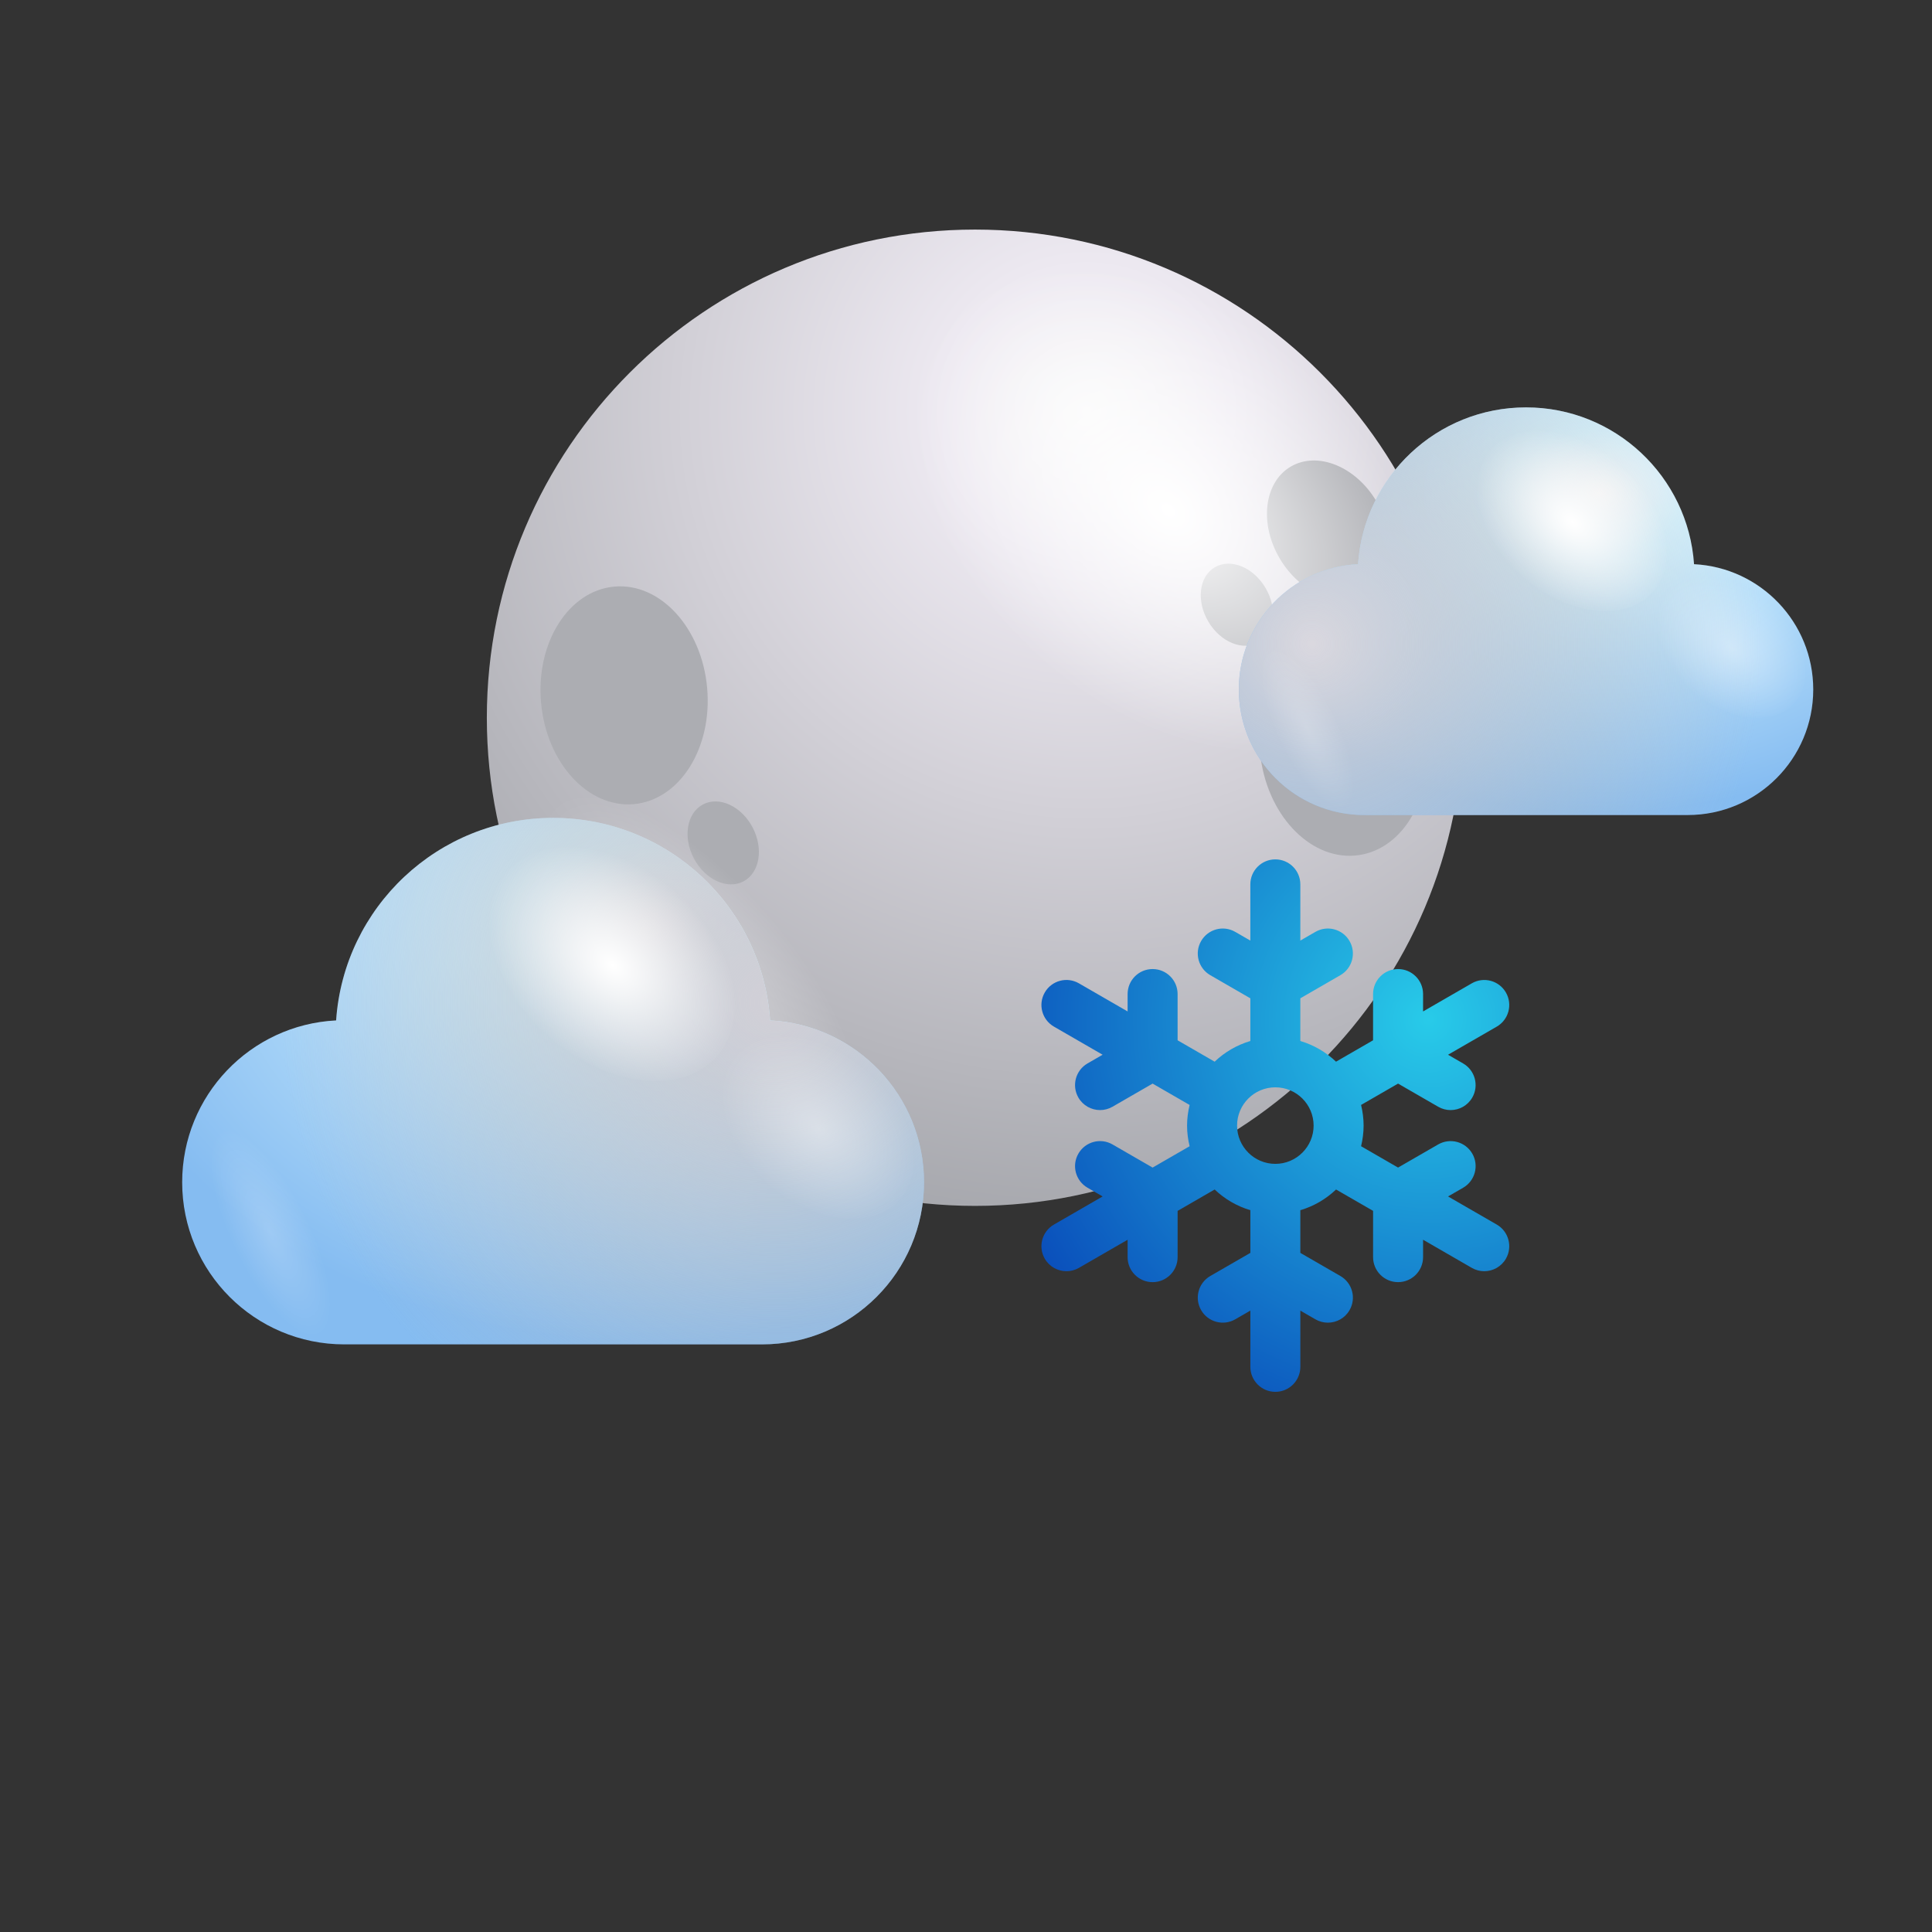 <?xml version="1.0" encoding="utf-8"?>
<!-- Generator: Adobe Illustrator 25.2.0, SVG Export Plug-In . SVG Version: 6.00 Build 0)  -->
<svg version="1.1" xmlns="http://www.w3.org/2000/svg" xmlns:xlink="http://www.w3.org/1999/xlink" x="0px" y="0px"
	 viewBox="0 0 2000 2000" style="enable-background:new 0 0 2000 2000;" xml:space="preserve">
<rect x="0" y="0" width="2000" height="2000" fill="#333333" stroke="none"/>
<style type="text/css">
	.st0{fill:url(#SVGID_1_);}
	.st1{fill:url(#SVGID_2_);}
	.st2{fill:url(#SVGID_3_);}
	.st3{opacity:0.4;fill:url(#SVGID_4_);}
	.st4{fill:url(#SVGID_5_);}
	.st5{fill:#ACADB2;}
	.st6{fill:url(#SVGID_6_);}
	.st7{opacity:0.4;fill:url(#SVGID_7_);}
	.st8{fill:url(#SVGID_8_);}
	.st9{fill:url(#SVGID_9_);}
	.st10{fill:url(#SVGID_10_);}
	.st11{opacity:0.4;fill:url(#SVGID_11_);}
	.st12{fill:url(#SVGID_12_);}
	.st13{fill:url(#SVGID_13_);}
	.st14{fill:url(#SVGID_14_);}
	.st15{opacity:0.4;fill:url(#SVGID_15_);}
	.st16{opacity:0.2;fill:url(#SVGID_16_);}
	.st17{fill:url(#SVGID_17_);}
	.st18{fill:url(#SVGID_18_);}
	.st19{opacity:0.4;fill:url(#SVGID_19_);}
	.st20{fill:url(#SVGID_20_);}
	.st21{fill:url(#SVGID_21_);}
	.st22{fill:url(#SVGID_22_);}
	.st23{opacity:0.4;fill:url(#SVGID_23_);}
	.st24{opacity:0.2;fill:url(#SVGID_24_);}
	.st25{fill:url(#SVGID_25_);}
	.st26{fill:url(#SVGID_26_);}
	.st27{fill:url(#SVGID_27_);}
	.st28{opacity:0.4;fill:url(#SVGID_28_);}
	.st29{fill:url(#SVGID_29_);}
	.st30{fill:url(#SVGID_30_);}
	.st31{fill:url(#SVGID_31_);}
	.st32{opacity:0.4;fill:url(#SVGID_32_);}
	.st33{opacity:0.2;fill:url(#SVGID_33_);}
	.st34{fill:url(#SVGID_34_);}
	.st35{fill:url(#SVGID_35_);}
	.st36{fill:url(#SVGID_36_);}
	.st37{fill:url(#SVGID_37_);}
	.st38{fill:url(#SVGID_38_);}
	.st39{fill:url(#SVGID_39_);}
	.st40{fill:url(#SVGID_40_);}
	.st41{fill:url(#SVGID_41_);}
	.st42{fill:url(#SVGID_42_);}
	.st43{fill:url(#SVGID_43_);}
	.st44{opacity:0.4;fill:url(#SVGID_44_);}
	.st45{fill:url(#SVGID_45_);}
	.st46{fill:url(#SVGID_46_);}
	.st47{fill:url(#SVGID_47_);}
	.st48{opacity:0.4;fill:url(#SVGID_48_);}
	.st49{opacity:0.2;fill:url(#SVGID_49_);}
	.st50{fill:url(#SVGID_50_);}
	.st51{fill:url(#SVGID_51_);}
	.st52{fill:url(#SVGID_52_);}
	.st53{fill:url(#SVGID_53_);}
	.st54{fill:url(#SVGID_54_);}
	.st55{fill:url(#SVGID_55_);}
	.st56{fill:url(#SVGID_56_);}
	.st57{fill:url(#SVGID_57_);}
	.st58{fill:url(#SVGID_58_);}
	.st59{fill:url(#SVGID_59_);}
	.st60{fill:url(#SVGID_60_);}
	.st61{fill:url(#SVGID_61_);}
	.st62{fill:url(#SVGID_62_);}
	.st63{opacity:0.4;fill:url(#SVGID_63_);}
	.st64{fill:url(#SVGID_64_);}
	.st65{fill:url(#SVGID_65_);}
	.st66{fill:url(#SVGID_66_);}
	.st67{opacity:0.4;fill:url(#SVGID_67_);}
	.st68{opacity:0.2;fill:url(#SVGID_68_);}
	.st69{fill:url(#SVGID_69_);}
	.st70{fill:url(#SVGID_70_);}
	.st71{fill:url(#SVGID_71_);}
	.st72{fill:url(#SVGID_72_);}
	.st73{opacity:0.4;fill:url(#SVGID_73_);}
	.st74{fill:url(#SVGID_74_);}
	.st75{fill:url(#SVGID_75_);}
	.st76{fill:url(#SVGID_76_);}
	.st77{opacity:0.4;fill:url(#SVGID_77_);}
	.st78{opacity:0.2;fill:url(#SVGID_78_);}
	.st79{fill:url(#SVGID_79_);}
	.st80{fill:url(#SVGID_80_);}
	.st81{fill:url(#SVGID_81_);}
	.st82{opacity:0.4;fill:url(#SVGID_82_);}
	.st83{fill:url(#SVGID_83_);}
	.st84{fill:url(#SVGID_84_);}
	.st85{fill:url(#SVGID_85_);}
	.st86{opacity:0.4;fill:url(#SVGID_86_);}
	.st87{opacity:0.2;fill:url(#SVGID_87_);}
	.st88{fill:url(#SVGID_88_);}
	.st89{fill:url(#SVGID_89_);}
	.st90{fill:url(#SVGID_90_);}
	.st91{opacity:0.4;fill:url(#SVGID_91_);}
	.st92{opacity:0.2;fill:url(#SVGID_92_);}
	.st93{fill:url(#SVGID_101_);}
	.st94{fill:url(#SVGID_102_);}
	.st95{opacity:0.4;fill:url(#SVGID_103_);}
	.st96{fill:url(#SVGID_104_);}
	.st97{fill:url(#SVGID_105_);}
	.st98{fill:url(#SVGID_106_);}
	.st99{opacity:0.4;fill:url(#SVGID_107_);}
	.st100{opacity:0.2;fill:url(#SVGID_108_);}
	.st101{fill:url(#SVGID_109_);}
	.st102{fill:url(#SVGID_110_);}
	.st103{fill:url(#SVGID_111_);}
	.st104{opacity:0.4;fill:url(#SVGID_112_);}
	.st105{opacity:0.2;fill:url(#SVGID_113_);}
	.st106{fill:url(#SVGID_122_);}
	.st107{fill:url(#SVGID_123_);}
	.st108{fill:url(#SVGID_124_);}
	.st109{opacity:0.4;fill:url(#SVGID_125_);}
	.st110{fill:url(#SVGID_126_);}
	.st111{fill:url(#SVGID_127_);}
	.st112{fill:url(#SVGID_128_);}
	.st113{opacity:0.4;fill:url(#SVGID_129_);}
	.st114{opacity:0.2;fill:url(#SVGID_130_);}
	.st115{fill:url(#SVGID_131_);}
	.st116{fill:url(#SVGID_132_);}
	.st117{fill:url(#SVGID_133_);}
	.st118{opacity:0.4;fill:url(#SVGID_134_);}
	.st119{opacity:0.2;fill:url(#SVGID_135_);}
	.st120{fill:url(#SVGID_136_);}
	.st121{fill:url(#SVGID_137_);}
	.st122{fill:url(#SVGID_138_);}
	.st123{opacity:0.4;fill:url(#SVGID_139_);}
	.st124{fill:url(#SVGID_140_);}
	.st125{fill:url(#SVGID_141_);}
	.st126{fill:url(#SVGID_142_);}
	.st127{opacity:0.4;fill:url(#SVGID_143_);}
	.st128{opacity:0.2;fill:url(#SVGID_144_);}
	.st129{fill:url(#SVGID_145_);}
	.st130{fill:url(#SVGID_146_);}
	.st131{fill:url(#SVGID_147_);}
	.st132{opacity:0.4;fill:url(#SVGID_148_);}
	.st133{opacity:0.2;fill:url(#SVGID_149_);}
	.st134{fill:url(#SVGID_150_);}
</style>
<g id="Layer_1">
</g>
<g id="Layer_2">
</g>
<g id="Layer_3">
</g>
<g id="Layer_4">
</g>
<g id="Layer_5">
</g>
<g id="Layer_6">
</g>
<g id="Layer_7">
</g>
<g id="Layer_8">
</g>
<g id="Layer_9">
</g>
<g id="Layer_10">
</g>
<g id="Layer_9_copy">
</g>
<g id="Layer_10_copy">
	<g>
		
			<radialGradient id="SVGID_1_" cx="4740.762" cy="426.164" r="959.331" gradientTransform="matrix(-1 0 0 1 5865.673 0)" gradientUnits="userSpaceOnUse">
			<stop  offset="0" style="stop-color:#F8F8F8"/>
			<stop  offset="0.156" style="stop-color:#EDE9F1"/>
			<stop  offset="1" style="stop-color:#9B9DA2"/>
		</radialGradient>
		<path class="st0" d="M503.97,743.02c0,279.09,226.27,505.32,505.36,505.32s505.36-226.23,505.36-505.32
			s-226.27-505.36-505.36-505.36S503.97,463.93,503.97,743.02z"/>
		<g>
			<path class="st5" d="M656.22,832.43c47.49-4.28,81.41-58.16,75.81-120.34c-5.55-62.18-48.58-109.11-96.1-104.84
				c-47.45,4.28-81.41,58.16-75.81,120.3C565.71,789.74,608.74,836.68,656.22,832.43z"/>
			<path class="st5" d="M615.06,877.62c-28.48,14.95-35.64,57.28-16.08,94.49c19.56,37.25,58.45,55.31,86.93,40.39
				c28.4-14.91,35.6-57.24,16.05-94.45C682.43,880.8,643.5,862.7,615.06,877.62z"/>
			<path class="st5" d="M727.76,832.73c-16.81,8.85-21.06,33.81-9.5,55.82c11.55,22.01,34.54,32.68,51.36,23.87
				c16.78-8.81,21.02-33.81,9.51-55.82C767.57,834.59,744.57,823.92,727.76,832.73z"/>
			<path class="st5" d="M1476.09,761.3c-8.74-61.81-54.06-106.52-101.29-99.87c-47.19,6.65-78.37,62.18-69.64,123.99
				c8.7,61.81,54.06,106.52,101.25,99.83C1453.61,878.6,1484.83,823.08,1476.09,761.3z"/>
			<path class="st5" d="M1413.66,614.21c27.63-16.38,32.68-59,11.26-95.19c-21.38-36.19-61.16-52.27-88.83-35.93
				c-27.63,16.3-32.68,58.96-11.26,95.15C1346.22,614.46,1385.99,630.55,1413.66,614.21z"/>
			<path class="st5" d="M1309.99,608.51c-12.65-21.38-36.12-30.89-52.49-21.24c-16.3,9.65-19.3,34.84-6.65,56.22
				c12.65,21.42,36.15,30.89,52.49,21.24C1319.68,655.08,1322.68,629.89,1309.99,608.51z"/>
		</g>
		<g>
			
				<radialGradient id="SVGID_2_" cx="5722.181" cy="-2677.48" r="144.002" gradientTransform="matrix(-0.839 1.154 -1.619 -1.313 1675.473 -9590.671)" gradientUnits="userSpaceOnUse">
				<stop  offset="0" style="stop-color:#FFFFFF"/>
				<stop  offset="1" style="stop-color:#FFFFFF;stop-opacity:0"/>
			</radialGradient>
			<path class="st1" d="M1086.35,691.04C957.68,586.57,907.35,427.63,974.1,335.92c66.75-91.75,225.21-81.48,353.99,22.88
				c128.67,104.4,178.86,263.45,112.18,355.09C1373.45,805.75,1215.02,795.41,1086.35,691.04z"/>
			
				<radialGradient id="SVGID_3_" cx="1089.561" cy="-2587.172" r="138.964" gradientTransform="matrix(-1.172 -1.101 0.222 -0.728 2576.497 322.714)" gradientUnits="userSpaceOnUse">
				<stop  offset="0" style="stop-color:#FFFFFF"/>
				<stop  offset="1" style="stop-color:#FFFFFF;stop-opacity:0"/>
			</radialGradient>
			<path style="opacity:0.4;fill:url(#SVGID_3_);" d="M562.68,854.7c17.07-55.89,103.7-32.72,193.66,51.76
				c89.92,84.48,148.99,198.23,132,254.16c-17,55.86-103.67,32.75-193.66-51.72C604.79,1024.42,545.72,910.55,562.68,854.7z"/>
		</g>
	</g>
	<g>
		
			<radialGradient id="SVGID_4_" cx="669.409" cy="961.552" r="585.776" gradientTransform="matrix(-1 0 0 -0.731 1338.817 1663.955)" gradientUnits="userSpaceOnUse">
			<stop  offset="0" style="stop-color:#FFFFFF"/>
			<stop  offset="0.198" style="stop-color:#D5F3FF"/>
			<stop  offset="1" style="stop-color:#85BCF1"/>
		</radialGradient>
		<path style="fill:url(#SVGID_4_);" d="M797.19,1056.34c-8-117.12-105.48-209.66-224.63-209.66
			c-119.14,0-216.62,92.53-224.62,209.66c-88.74,4.39-159.36,77.74-159.36,167.56c0,92.69,75.13,167.8,167.79,167.8h432.41
			c92.66,0,167.79-75.12,167.79-167.8C956.56,1134.08,885.94,1060.72,797.19,1056.34z"/>
		<radialGradient id="SVGID_5_" cx="802.3" cy="1037.993" r="665.955" gradientUnits="userSpaceOnUse">
			<stop  offset="0" style="stop-color:#D2D0D7"/>
			<stop  offset="0.156" style="stop-color:#C9C7CE;stop-opacity:0.797"/>
			<stop  offset="0.47" style="stop-color:#BCBCC1;stop-opacity:0.389"/>
			<stop  offset="0.769" style="stop-color:#B8B8BD;stop-opacity:0"/>
		</radialGradient>
		<path class="st4" d="M797.19,1056.34c-8-117.12-105.48-209.66-224.63-209.66c-119.14,0-216.62,92.53-224.62,209.66
			c-88.74,4.39-159.36,77.74-159.36,167.56c0,92.69,75.13,167.8,167.79,167.8h432.41c92.66,0,167.79-75.12,167.79-167.8
			C956.56,1134.08,885.94,1060.72,797.19,1056.34z"/>
		
			<radialGradient id="SVGID_6_" cx="6233.225" cy="-2587.012" r="70.671" gradientTransform="matrix(-0.839 1.154 -1.619 -1.313 1675.473 -9590.671)" gradientUnits="userSpaceOnUse">
			<stop  offset="0" style="stop-color:#FFFFFF"/>
			<stop  offset="1" style="stop-color:#FFFFFF;stop-opacity:0"/>
		</radialGradient>
		<path class="st6" d="M572.58,1077.22c-63.16-51.24-87.84-129.26-55.09-174.29c32.75-45.03,110.53-39.94,173.7,11.24
			c63.16,51.24,87.79,129.29,55.07,174.29C713.5,1133.49,635.73,1128.43,572.58,1077.22z"/>
		
			<radialGradient id="SVGID_7_" cx="6231.101" cy="-2717.56" r="55.541" gradientTransform="matrix(-0.839 1.154 -1.619 -1.313 1675.473 -9590.671)" gradientUnits="userSpaceOnUse">
			<stop  offset="0" style="stop-color:#FFFFFF"/>
			<stop  offset="1" style="stop-color:#FFFFFF;stop-opacity:0"/>
		</radialGradient>
		<path class="st7" d="M798.38,1228.68c-49.63-40.28-69.01-101.58-43.3-136.98c25.74-35.4,86.87-31.41,136.53,8.83
			c49.62,40.28,68.98,101.62,43.27,136.95C909.1,1272.88,848.01,1268.93,798.38,1228.68z"/>
		
			<radialGradient id="SVGID_8_" cx="279.754" cy="1276.285" r="40.614" gradientTransform="matrix(0.901 -0.434 1.263 2.623 -1583.957 -1949.954)" gradientUnits="userSpaceOnUse">
			<stop  offset="0" style="stop-color:#FFFFFF"/>
			<stop  offset="1" style="stop-color:#FFFFFF;stop-opacity:0"/>
		</radialGradient>
		<path style="opacity:0.2;fill:url(#SVGID_8_);" d="M308.54,1234.31c-36.63-57.14-79.18-84.66-95.11-61.49
			c-15.86,23.16,0.93,88.3,37.53,145.44c36.65,57.14,79.22,84.69,95.11,61.49C361.96,1356.52,345.17,1291.44,308.54,1234.31z"/>
	</g>
	<g>
		
			<radialGradient id="SVGID_9_" cx="1654.731" cy="510.661" r="453.554" gradientTransform="matrix(-1 0 0 -0.731 3309.462 883.693)" gradientUnits="userSpaceOnUse">
			<stop  offset="0" style="stop-color:#FFFFFF"/>
			<stop  offset="0.198" style="stop-color:#D5F3FF"/>
			<stop  offset="1" style="stop-color:#85BCF1"/>
		</radialGradient>
		<path class="st9" d="M1753.67,584.06c-6.19-90.68-81.68-162.34-173.92-162.34c-92.26,0-167.73,71.66-173.92,162.34
			c-68.71,3.4-123.39,60.2-123.39,129.72c0,71.75,58.17,129.94,129.91,129.94h334.81c71.75,0,129.91-58.19,129.91-129.94
			C1877.06,644.26,1822.38,587.46,1753.67,584.06z"/>
		<radialGradient id="SVGID_10_" cx="1358.421" cy="666.401" r="606.095" gradientUnits="userSpaceOnUse">
			<stop  offset="0" style="stop-color:#DAD8DF"/>
			<stop  offset="0.21" style="stop-color:#CCCBD1;stop-opacity:0.727"/>
			<stop  offset="0.496" style="stop-color:#BFC0C4;stop-opacity:0.355"/>
			<stop  offset="0.769" style="stop-color:#BBBCC0;stop-opacity:0"/>
		</radialGradient>
		<path class="st10" d="M1753.67,584.06c-6.19-90.68-81.68-162.34-173.92-162.34c-92.26,0-167.73,71.66-173.92,162.34
			c-68.71,3.4-123.39,60.2-123.39,129.72c0,71.75,58.17,129.94,129.91,129.94h334.81c71.75,0,129.91-58.19,129.91-129.94
			C1877.06,644.26,1822.38,587.46,1753.67,584.06z"/>
		
			<radialGradient id="SVGID_11_" cx="5543.785" cy="-2843.549" r="54.724" gradientTransform="matrix(-0.839 1.154 -1.619 -1.313 1675.473 -9590.671)" gradientUnits="userSpaceOnUse">
			<stop  offset="0" style="stop-color:#FFFFFF"/>
			<stop  offset="1" style="stop-color:#FFFFFF;stop-opacity:0"/>
		</radialGradient>
		<path style="fill:url(#SVGID_11_);" d="M1579.77,600.21c-48.91-39.69-68.01-100.07-42.65-134.94
			c25.36-34.87,85.59-30.95,134.51,8.68c48.88,39.69,67.95,100.13,42.64,134.97C1688.87,643.79,1628.66,639.87,1579.77,600.21z"/>
		
			<radialGradient id="SVGID_12_" cx="5542.148" cy="-2944.626" r="43.006" gradientTransform="matrix(-0.839 1.154 -1.619 -1.313 1675.473 -9590.671)" gradientUnits="userSpaceOnUse">
			<stop  offset="0" style="stop-color:#FFFFFF"/>
			<stop  offset="1" style="stop-color:#FFFFFF;stop-opacity:0"/>
		</radialGradient>
		<path style="opacity:0.4;fill:url(#SVGID_12_);" d="M1754.58,717.49c-38.42-31.19-53.43-78.67-33.51-106.06
			c19.94-27.4,67.25-24.31,105.69,6.83c38.42,31.2,53.42,78.7,33.51,106.06C1840.32,751.71,1793.02,748.62,1754.58,717.49z"/>
		
			<radialGradient id="SVGID_13_" cx="1353.04" cy="754.347" r="31.444" gradientTransform="matrix(0.901 -0.434 1.263 2.623 -818.636 -637.319)" gradientUnits="userSpaceOnUse">
			<stop  offset="0" style="stop-color:#FFFFFF"/>
			<stop  offset="1" style="stop-color:#FFFFFF;stop-opacity:0"/>
		</radialGradient>
		<path style="opacity:0.2;fill:url(#SVGID_13_);" d="M1375.33,721.81c-28.35-44.23-61.31-65.51-73.65-47.56
			c-12.28,17.91,0.73,68.35,29.05,112.61c28.38,44.23,61.34,65.54,73.65,47.6C1416.69,816.48,1403.68,766.07,1375.33,721.81z"/>
	</g>
	<radialGradient id="SVGID_14_" cx="1478.307" cy="1055.252" r="470.071" gradientUnits="userSpaceOnUse">
		<stop  offset="0" style="stop-color:#28CBE9"/>
		<stop  offset="1" style="stop-color:#0A4FBB"/>
	</radialGradient>
	<path class="st14" d="M1549.43,1267.66l-50.42-29.1l15.6-9c12.38-7.14,16.63-22.98,9.49-35.34c-7.14-12.37-22.98-16.62-35.34-9.48
		l-41.49,23.93l-38.29-22.1c1.65-6.87,2.62-13.99,2.62-21.36c0-7.37-0.97-14.49-2.62-21.37l38.29-22.11l41.48,23.94
		c4.07,2.36,8.52,3.49,12.9,3.49c8.95,0,17.64-4.65,22.43-12.95c7.14-12.37,2.9-28.19-9.47-35.34l-15.61-9.01l50.43-29.1
		c12.38-7.15,16.61-22.98,9.47-35.34c-7.14-12.38-22.94-16.63-35.34-9.47l-50.42,29.1l0.02-18.01c0-14.3-11.6-25.88-25.88-25.88l0,0
		c-14.29,0-25.88,11.58-25.88,25.86l-0.02,47.89l-38.33,22.13c-10.34-9.82-22.92-17.26-36.96-21.41v-44.18l41.48-23.96
		c12.38-7.14,16.6-22.96,9.46-35.33c-7.14-12.38-22.97-16.63-35.34-9.48l-15.6,9.01v-58.2c0-14.29-11.58-25.86-25.87-25.86
		c-14.3,0-25.88,11.58-25.88,25.86v58.2l-15.61-9.01c-12.37-7.15-28.19-2.9-35.34,9.48c-7.14,12.37-2.89,28.19,9.47,35.33
		l41.49,23.96v44.18c-14.03,4.15-26.63,11.59-36.97,21.42l-38.33-22.14v-47.89c0-14.29-11.59-25.86-25.88-25.86
		c-14.3,0-25.87,11.58-25.87,25.86v18.02l-50.41-29.1c-12.38-7.17-28.2-2.92-35.34,9.47c-7.15,12.37-2.92,28.19,9.47,35.34
		l50.41,29.1l-15.62,9c-12.36,7.14-16.61,22.98-9.47,35.36c4.78,8.29,13.5,12.94,22.44,12.94c4.38,0,8.83-1.11,12.9-3.47
		l41.49-23.94l38.31,22.11c-1.67,6.87-2.63,13.99-2.63,21.37c0,7.37,0.96,14.49,2.63,21.36l-38.31,22.1l-41.47-23.94
		c-12.38-7.17-28.2-2.9-35.34,9.47c-7.17,12.37-2.92,28.21,9.47,35.34l15.61,9.01l-50.42,29.12c-12.38,7.14-16.62,22.96-9.47,35.34
		c4.78,8.31,13.48,12.94,22.43,12.94c4.4,0,8.84-1.11,12.92-3.47l50.39-29.1v18.01c0,14.29,11.59,25.88,25.87,25.88
		c14.29,0,25.89-11.58,25.89-25.88l0.02-47.89l38.33-22.14c10.34,9.83,22.94,17.28,36.96,21.42v44.2l-41.48,23.94
		c-12.38,7.14-16.62,22.96-9.47,35.34c7.14,12.38,22.96,16.63,35.34,9.47l15.61-9.01v58.22c0,14.29,11.59,25.88,25.88,25.88
		c14.29,0,25.87-11.59,25.87-25.88v-58.2l15.59,9.01c4.07,2.36,8.52,3.47,12.92,3.47c8.93,0,17.64-4.63,22.42-12.94
		c7.16-12.37,2.92-28.19-9.44-35.34l-41.49-23.96v-44.2c14.03-4.13,26.63-11.58,36.97-21.41l38.33,22.11v47.9
		c0,14.3,11.57,25.88,25.88,25.88c14.29,0,25.87-11.58,25.87-25.88v-18.02l50.42,29.12c4.07,2.36,8.52,3.47,12.9,3.47
		c8.95,0,17.66-4.65,22.44-12.94C1566.04,1290.62,1561.8,1274.8,1549.43,1267.66z M1320.23,1204.83
		c-21.85,0-39.62-17.77-39.62-39.62c0-21.85,17.77-39.62,39.62-39.62s39.62,17.77,39.62,39.62
		C1359.85,1187.05,1342.07,1204.83,1320.23,1204.83z"/>
</g>
</svg>
